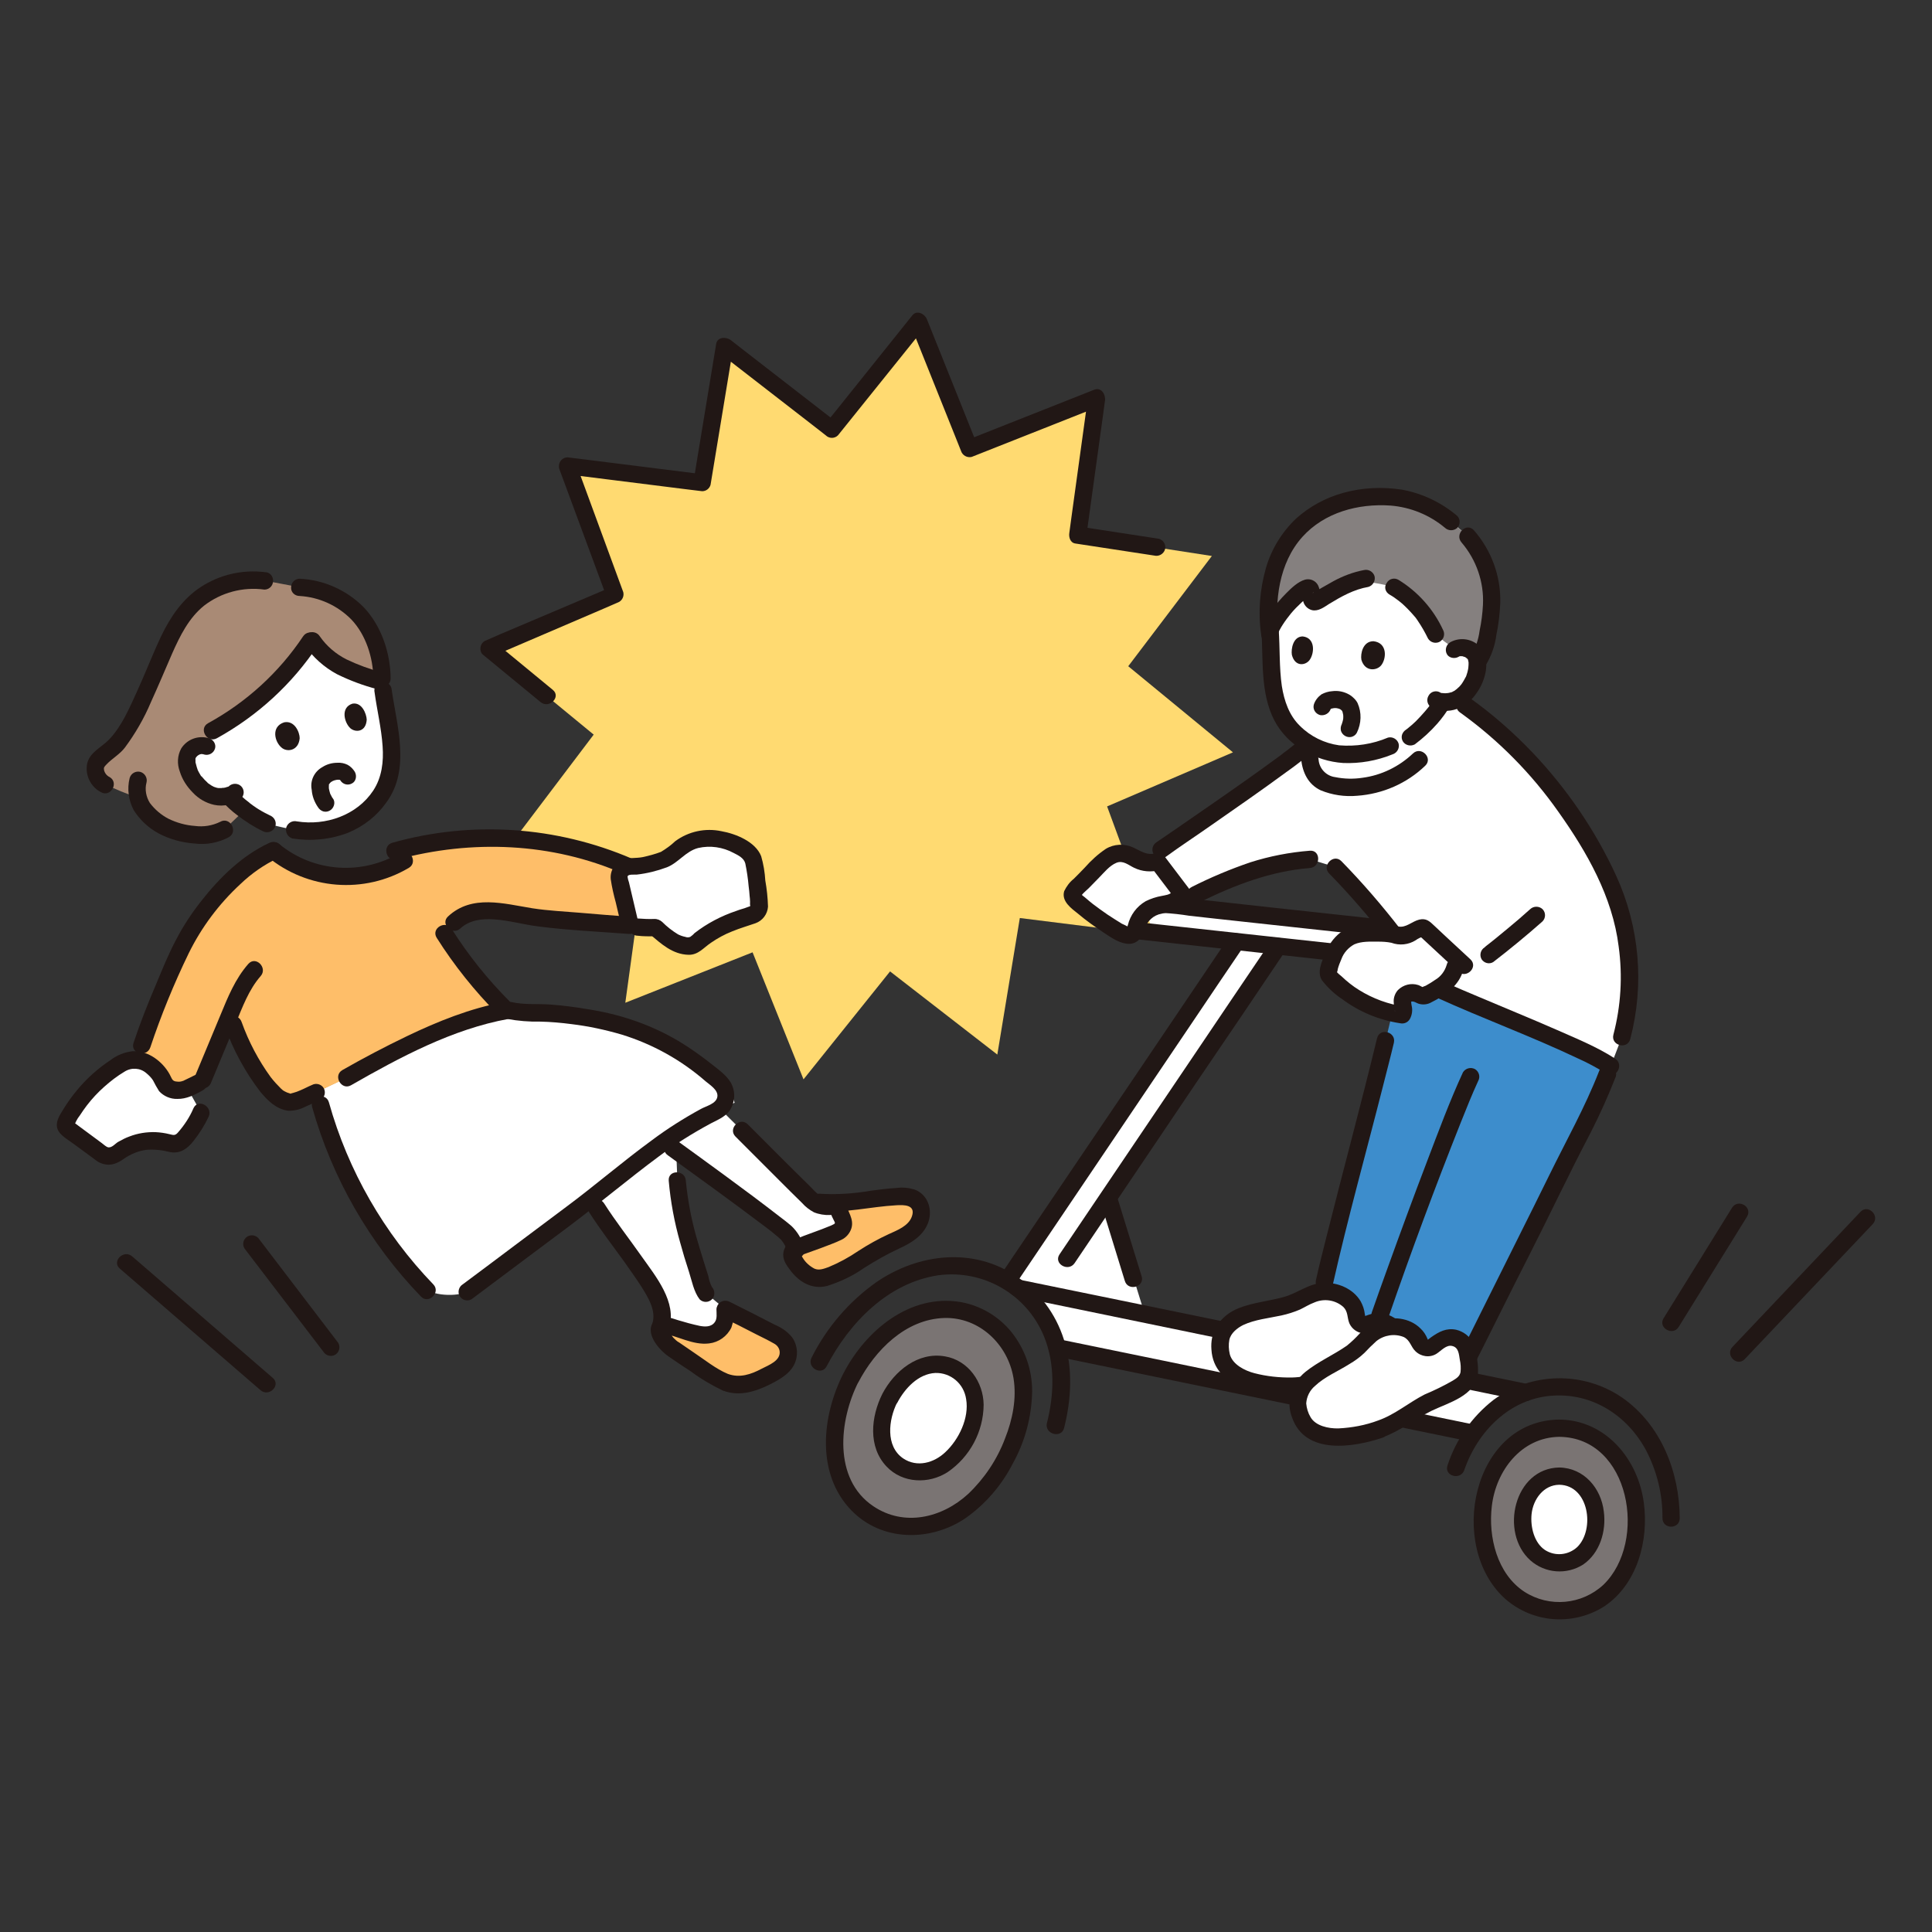 <?xml version="1.0" encoding="utf-8"?>
<!-- Generator: Adobe Illustrator 16.0.0, SVG Export Plug-In . SVG Version: 6.00 Build 0)  -->
<!DOCTYPE svg PUBLIC "-//W3C//DTD SVG 1.1//EN" "http://www.w3.org/Graphics/SVG/1.1/DTD/svg11.dtd">
<svg version="1.1" id="Layer_1" xmlns="http://www.w3.org/2000/svg" xmlns:xlink="http://www.w3.org/1999/xlink" x="0px" y="0px"
	 width="85px" height="85px" viewBox="0 0 85 85" enable-background="new 0 0 85 85" xml:space="preserve">
<rect x="0" y="0" width="85" height="85" fill="#333333" stroke="none"/>
<g>
	<path fill="#A98A75" d="M15.384,26.67c0.52,0.42,0.91,0.98,1.119,1.61c0.18,0.5,0.279,1.03,0.301,1.56l-6.92,6.64
		c-0.6,0.351-1.471,0.28-2.27,0.021c-0.439-0.15-0.84-0.41-1.16-0.761c-0.18-0.18-0.311-0.409-0.381-0.649l-0.049-0.021
		c-0.479-0.149-0.939-0.34-1.391-0.569c-0.51-0.281-0.52-0.75-0.369-0.979c0.18-0.22,0.391-0.42,0.629-0.58
		c0.75-0.601,1.58-2.62,1.961-3.5c0.379-0.88,0.719-1.79,1.309-2.54c0.842-1.029,2.15-1.54,3.471-1.359l1.529,0.289
		c0.801,0.041,1.561,0.33,2.189,0.82L15.384,26.67z"/>
	<path fill="#FFFFFF" d="M58.784,61.826c-4.299-0.891-8.656-1.781-12.275-2.531c-0.312-1.229-1.102-2.289-2.189-2.938
		c2.408-3.56,6.969-10.317,10.078-14.929l-4.461-0.489c0.021-0.06,0.041-0.13,0.061-0.2c0.121-0.4,0.422-0.72,0.82-0.859
		c0.131-0.041,0.26-0.07,0.391-0.101c2.949,0.32,6.85,0.75,8.998,0.979v0.271c-0.32-0.01-0.631,0.07-0.898,0.22
		c-0.24,0.16-0.441,0.381-0.562,0.641c-0.76-0.08-1.607-0.18-2.498-0.27c-1.84,2.719-5.061,7.488-7.469,11.067
		c0.449,1.46,1.119,3.64,1.58,5.119c5.299,1.09,11.447,2.358,16.787,3.448c-0.941,0.34-1.75,0.971-2.32,1.801
		C62.876,62.664,60.835,62.244,58.784,61.826z"/>
	<path fill="#FFFFFF" d="M36.979,53.437c-0.049-0.12-0.119-0.3-0.15-0.39l-0.318,0.029c-0.34,0.051-0.689-0.09-0.9-0.369
		c-1.379-1.381-2.299-2.291-3.93-3.92c-2.248,1.041-4.008,2.66-5.688,3.959c0.148,0.23,0.25,0.391,0.25,0.391
		c0.398,0.63,2.061,2.828,2.43,3.498c0.201,0.311,0.34,0.66,0.43,1.021c0.041,0.19,0.031,0.39-0.02,0.57l0.199,0.069
		c0.539,0.19,1.09,0.34,1.66,0.44c0.299,0.04,0.6-0.08,0.789-0.319c0.109-0.141,0.17-0.311,0.17-0.49v-0.33l-0.85-0.711
		c-0.07-0.079-0.109-0.17-0.131-0.279c-0.52-1.63-0.979-2.979-1.119-4.68l-0.051-1.309c0.859,0.619,3.67,2.649,4.699,3.489
		c0.131,0.101,0.24,0.21,0.33,0.34c0.09,0.15,0.15,0.3,0.199,0.47c0.211-0.1,0.49-0.18,0.85-0.31c0.342-0.13,0.672-0.26,1-0.399
		c0.23-0.09,0.342-0.34,0.262-0.569c-0.012-0.03-0.029-0.06-0.051-0.091C37.021,53.517,36.999,53.477,36.979,53.437z"/>
	<path fill="#FFFFFF" d="M57.106,23.262l0.021-0.02c0.908-0.921,2.197-1.431,3.758-1.391c1.08,0.01,2.131,0.398,2.951,1.1
		l0.619,0.52l0.119,0.131c0.59,0.63,0.85,1.32,0.99,2.148c0.07,0.42,0.08,0.84,0.02,1.26c-0.068,0.471-0.189,1.621-0.609,2.131
		c0.01,0.311-0.07,0.619-0.219,0.9c-0.16,0.31-0.4,0.56-0.701,0.719c-0.189,0.08-0.389,0.121-0.6,0.111
		c-0.09,0.159-0.301,0.439-0.301,0.439c-0.318,0.42-0.689,0.79-1.109,1.109l-0.879,0.4c-0.41,0.16-0.842,0.28-1.271,0.34
		c-0.15,0.02-0.299,0.03-0.459,0.03c-0.93,0.04-1.83-0.31-2.49-0.96c-0.689-0.641-0.939-1.6-0.988-2.641
		c-0.021-0.459-0.031-0.959-0.062-1.449c-0.139-0.94-0.109-1.91,0.111-2.84C56.196,24.551,56.575,23.842,57.106,23.262z"/>
	<polygon fill="#FFDA71" points="27.052,26.16 24.972,20.502 30.892,21.242 31.89,15.232 36.601,18.893 40.407,14.143 
		42.649,19.732 48.259,17.512 47.429,23.551 53.317,24.461 49.638,29.311 54.245,33.1 48.708,35.479 50.786,41.129 44.868,40.389 
		43.878,46.397 39.159,42.738 35.351,47.487 33.11,41.898 27.511,44.117 28.341,38.078 22.442,37.18 26.12,32.32 21.513,28.53 	"/>
	<path fill="#211715" d="M24.321,30.351l-2.539-2.091l-0.08,0.601l4.85-2.08l0.689-0.3c0.148-0.09,0.221-0.26,0.18-0.43
		l-1.818-4.949l-0.262-0.71l-0.369,0.479l5.18,0.65l0.74,0.09c0.17,0,0.318-0.109,0.369-0.279l0.869-5.27l0.121-0.74l-0.641,0.17
		l4.129,3.2l0.59,0.46c0.15,0.15,0.391,0.15,0.539,0l3.342-4.158l0.469-0.58l-0.639-0.17l1.959,4.889l0.279,0.699
		c0.061,0.2,0.27,0.32,0.471,0.271l4.898-1.938l0.699-0.281l-0.471-0.469l-0.729,5.289l-0.1,0.739c-0.031,0.19,0.039,0.44,0.27,0.47
		l3.469,0.53c0.199,0.05,0.41-0.069,0.471-0.271c0.051-0.199-0.061-0.41-0.271-0.469l-3.469-0.531l0.27,0.471l0.73-5.289l0.1-0.74
		c0.031-0.25-0.158-0.59-0.469-0.47l-4.898,1.938l-0.701,0.28l0.471,0.271l-1.959-4.889l-0.281-0.701
		c-0.09-0.229-0.438-0.42-0.639-0.17l-3.34,4.17l-0.471,0.58h0.539l-4.129-3.201l-0.59-0.459c-0.199-0.15-0.59-0.15-0.641,0.17
		l-0.869,5.269l-0.119,0.74l0.369-0.28l-5.18-0.65l-0.738-0.09c-0.211,0-0.381,0.17-0.381,0.391c0,0.029,0,0.07,0.01,0.1l1.83,4.949
		l0.26,0.71l0.18-0.431L22.013,27.9l-0.689,0.301c-0.182,0.109-0.24,0.34-0.141,0.529c0.02,0.029,0.039,0.05,0.061,0.07l2.539,2.089
		C24.161,31.201,24.7,30.66,24.321,30.351L24.321,30.351z"/>
	<path fill="#FFFFFF" d="M57.495,32.799c-0.85,0.791-6.18,4.41-6.408,4.58l-0.352,0.261l0.201,0.26l1.26,1.66
		c1.74-0.88,3.27-1.53,5.02-1.72c0.141-0.01,0.27-0.03,0.41-0.041l1.131,0.351c0.908,0.931,1.76,1.91,2.549,2.931l2.1,2.459
		c1.68,0.77,6.189,2.5,7.469,3.338l0.49-1.279c0.42-1.5,0.42-2.779,0.209-4.26c-0.189-1.18-0.58-2.33-1.158-3.369
		c-1.471-2.779-3.4-5.139-5.959-6.959L57.495,32.799z"/>
	<path fill="#FEBE69" d="M31.921,60.814c-0.301-0.13-0.592-0.3-0.859-0.49l-1.471-1c-0.271-0.18-0.471-0.459-0.549-0.779
		c-0.031-0.11,0.037-0.211,0.139-0.24c0.041-0.01,0.08-0.01,0.109,0c0.541,0.189,1.09,0.34,1.66,0.439
		c0.301,0.041,0.6-0.08,0.789-0.32c0.109-0.139,0.17-0.31,0.17-0.489v-0.33c0.721,0.351,1.619,0.81,2.33,1.19
		c0.4,0.209,0.551,0.709,0.34,1.109c-0.068,0.12-0.158,0.23-0.279,0.301c-0.67,0.43-1.5,0.84-2.119,0.689
		C32.091,60.875,32.001,60.846,31.921,60.814z"/>
	<path fill="#FEBE69" d="M38.319,55.137c0.219-0.141,0.449-0.26,0.68-0.381c0.301-0.129,0.6-0.27,0.881-0.43
		c0.35-0.189,0.6-0.529,0.648-0.93c0.01-0.13-0.02-0.27-0.08-0.391c-0.18-0.369-0.529-0.39-0.84-0.379
		c-0.939,0.029-1.881,0.25-2.82,0.279l0.021,0.1c0.061,0.19,0.131,0.371,0.221,0.541c0.141,0.199,0.08,0.479-0.121,0.609
		c-0.029,0.02-0.059,0.03-0.09,0.051c-0.34,0.139-0.66,0.27-1,0.398c-0.33,0.12-0.6,0.21-0.799,0.29
		c-0.16,0.069-0.23,0.25-0.17,0.409c0,0.011,0.01,0.021,0.02,0.031c0.15,0.289,0.369,0.539,0.641,0.719
		c0.119,0.08,0.26,0.141,0.41,0.16c0.141,0.011,0.27-0.01,0.398-0.049C37.06,55.985,37.679,55.535,38.319,55.137z"/>
	<path fill="#FFFFFF" d="M13.743,28.211c0.279,0.399,0.641,0.74,1.039,1c0.641,0.34,1.32,0.6,2.021,0.77
		c0.09,0.779,0.229,1.561,0.35,2.27c0.16,1.03,0.109,2.021-0.439,2.791c-0.521,0.77-1.33,1.289-2.25,1.439
		c-0.148,0.029-0.299,0.05-0.459,0.061c-0.352,0.039-0.699,0.039-1.051-0.021l-1.221-0.28c-0.479-0.22-0.92-0.51-1.309-0.859
		c0,0-0.25-0.23-0.381-0.371c-0.199,0.051-0.4,0.061-0.6,0.011c-0.33-0.101-0.621-0.3-0.83-0.569c-0.24-0.271-0.449-0.771-0.4-1.121
		c0.041-0.209,0.182-0.39,0.391-0.459c0.15-0.07,0.33-0.08,0.49-0.029l0.25-0.7c1.729-0.96,3.209-2.31,4.318-3.959"/>
	<path fill="#FFFFFF" d="M32.319,48.517c-0.1-0.479-0.789-1.03-1.34-1.521c-0.549-0.459-1.148-0.85-1.799-1.149
		c-1.439-0.72-2.699-1.05-4.76-1.261c-0.67-0.069-1.32,0.021-1.971-0.129l-0.17-0.011c-0.949,0.2-1.879,0.479-2.77,0.851
		c-1.469,0.56-3.75,1.83-4.25,2.108c0,0-0.67,0.32-1.318,0.63c0.061,0.229,0.17,0.551,0.17,0.551
		c0.85,3.039,2.439,5.818,4.619,8.099c0.34,0.36,1.6,0.37,1.889,0.08c1.432-1.438,3.24-2.419,4.869-3.619
		C27.481,51.676,29.511,49.627,32.319,48.517"/>
	<path fill="#FEBE69" d="M6.243,45.967c0.473-1.35,1.012-2.68,1.621-3.979c0.76-1.709,2.471-3.789,4.168-4.568
		c1.631,1.359,3.949,1.539,5.762,0.43l-0.42-0.4c3.438-0.939,6.979-0.77,10.236,0.66l0.051,2.6c-0.92-0.069-1.73-0.14-2.641-0.209
		c-0.6-0.051-1.189-0.09-1.779-0.19c-0.551-0.12-1.119-0.21-1.68-0.25c-0.57-0.011-1.17,0.13-1.57,0.521l-0.438,0.479
		c0.779,1.239,1.699,2.379,2.748,3.399c-0.949,0.199-1.891,0.479-2.789,0.85c-1.469,0.561-3.75,1.83-4.25,2.109l-1.35,0.641
		c-0.07,0.029-0.311,0.15-0.479,0.22c-0.201,0.101-0.41,0.17-0.631,0.21c-0.23-0.02-0.449-0.109-0.629-0.25
		c-0.871-0.79-1.512-2.129-1.91-3.169l-0.141-0.43c-0.4,0.96-0.801,1.92-1.199,2.88l-1.012,0.49l-1.889-0.94L6.243,45.967z"/>
	<path fill="#7A7473" d="M68.604,62.834c-2,0-3.379,1.83-3.379,3.979c0,2.399,1.408,4.049,3.379,4.049
		c2.049,0,3.379-1.67,3.379-4.049C71.983,64.654,70.595,62.834,68.604,62.834z"/>
	<path fill="#7A7473" d="M37.431,60.625c-1.342,2.609-0.721,5.219,1.1,6.158c2.039,1.051,4.389-0.07,5.719-2.648
		c1.381-2.67,0.859-5.149-1.17-6.189C41.237,57.006,38.769,58.025,37.431,60.625z"/>
	<path fill="#3D8DCC" d="M64.556,59.476c0.02,0.079,0.029,0.159,0.039,0.229c0.189-0.381,0.381-0.75,0.568-1.129
		c0.562-1.121,1.131-2.281,1.961-3.91c0.76-1.479,1.738-3.619,2.449-4.92c0.34-0.63,0.949-2.02,1.141-2.5
		c0,0,0.061-0.15,0.141-0.359c-1.301-0.85-5.779-2.57-7.459-3.34l-1.711-0.779l-0.719,2.99c-0.5,2.06-2.24,8.619-2.689,10.658
		l-0.068,0.299l0.578,0.181c0.49,0.12,0.852,0.54,0.891,1.04c0.01,0.199,0.189,0.359,0.391,0.35c0.029,0,0.061-0.01,0.09-0.02
		c0.07-0.02,0.15-0.051,0.229-0.07c0.301-0.09,0.621-0.02,0.852,0.2c-0.529,0.069,0.818-0.319,1.229,0.69
		c0.08,0.189,0.291,0.279,0.48,0.209c0.029-0.01,0.061-0.029,0.078-0.049c0.111-0.08,0.24-0.181,0.381-0.271
		c0.34-0.229,0.789-0.14,1.021,0.2c0.049,0.07,0.09,0.16,0.107,0.24C64.546,59.436,64.556,59.455,64.556,59.476z"/>
	<path fill="#211715" d="M44.688,57.035c2.719,0.561,5.43,1.12,8.148,1.68l9.158,1.881l5.039,1.039
		c0.479,0.101,0.689-0.639,0.199-0.739c-3.01-0.62-6.027-1.24-9.039-1.858c-2.969-0.611-5.938-1.221-8.908-1.83l-4.389-0.899
		C44.407,56.195,44.198,56.936,44.688,57.035L44.688,57.035z"/>
	<path fill="#211715" d="M46.407,59.666c4.748,0.979,9.498,1.949,14.248,2.928l4.039,0.83c0.479,0.101,0.689-0.64,0.199-0.739
		c-4.859-1-9.719-2-14.578-3l-3.709-0.761C46.138,58.826,45.929,59.565,46.407,59.666L46.407,59.666z"/>
	<path fill="#FFFFFF" d="M56.847,60.994c-0.521,0.01-1.59-0.08-2.1-0.32c-0.971-0.449-1.141-0.979-1.041-1.75
		c0.051-0.43,0.48-0.819,0.891-0.989c0.471-0.19,1.549-0.36,2.141-0.54c0.658-0.21,1.061-0.76,2.049-0.5
		c0.49,0.12,0.852,0.54,0.891,1.04c0.01,0.2,0.189,0.36,0.391,0.351c0.029,0,0.061-0.011,0.09-0.021
		c0.07-0.021,0.15-0.05,0.229-0.07c0.461-0.14,0.941,0.12,1.08,0.57c0.041,0.12,0.051,0.26,0.031,0.38
		c-0.031,0.189-0.07,0.38-0.111,0.55c-0.068,0.3-0.299,0.54-0.6,0.62c-0.369,0.109-0.75,0.18-1.129,0.2
		c-1.07,0.03-1.779,0.43-2.762,0.47C56.886,60.994,56.864,60.994,56.847,60.994z"/>
	<path fill="#211715" d="M56.847,60.604c-0.561,0.01-1.121-0.05-1.66-0.19c-0.42-0.109-0.959-0.379-1.08-0.83
		c-0.049-0.209-0.061-0.43-0.02-0.64c0.061-0.29,0.35-0.521,0.609-0.649c0.51-0.24,1.129-0.301,1.68-0.42
		c0.279-0.061,0.561-0.15,0.818-0.261c0.211-0.101,0.41-0.229,0.631-0.31c0.432-0.19,0.932-0.11,1.279,0.199
		c0.211,0.211,0.16,0.461,0.26,0.711c0.15,0.34,0.521,0.52,0.881,0.43c0.25-0.061,0.479-0.189,0.711-0.01
		c0.25,0.189,0.188,0.47,0.129,0.74c-0.01,0.159-0.068,0.31-0.16,0.439c-0.129,0.109-0.289,0.18-0.449,0.189
		c-0.42,0.08-0.84,0.141-1.27,0.17C58.405,60.275,57.646,60.586,56.847,60.604c-0.49,0.01-0.49,0.78,0,0.76
		c0.82-0.021,1.58-0.329,2.389-0.44c0.791-0.1,1.951-0.01,2.41-0.83c0.189-0.369,0.271-0.77,0.25-1.18
		c-0.029-0.379-0.24-0.729-0.561-0.939c-0.33-0.21-0.75-0.26-1.119-0.131c-0.041,0.011-0.16,0.061-0.17,0.061
		c0.029,0.01,0.01-0.029,0-0.09c-0.021-0.2-0.09-0.391-0.182-0.561c-0.33-0.56-1.02-0.85-1.658-0.81
		c-0.65,0.03-1.131,0.46-1.73,0.62c-0.648,0.18-1.35,0.24-1.979,0.49c-0.41,0.16-0.75,0.439-0.99,0.81
		c-0.17,0.31-0.238,0.66-0.209,1.011c0.1,1.699,2.199,2.01,3.549,2C57.337,61.365,57.337,60.604,56.847,60.604z"/>
	<path fill="#FFFFFF" d="M68.604,64.944c-0.949,0-1.609,0.87-1.609,1.89c0,1.141,0.67,1.931,1.609,1.931
		c0.969,0,1.609-0.79,1.609-1.931C70.214,65.814,69.554,64.944,68.604,64.944z"/>
	<path fill="#FFFFFF" d="M39.149,61.515c-0.67,1.29-0.359,2.589,0.551,3.049c1.01,0.521,2.18-0.04,2.828-1.31
		c0.682-1.32,0.42-2.551-0.58-3.069C41.038,59.715,39.81,60.225,39.149,61.515z"/>
	<path fill="#211715" d="M68.604,62.455c-3.83,0.039-4.949,5.567-2.391,7.879c1.221,1.078,3,1.209,4.369,0.34
		c1.449-0.971,1.961-2.891,1.74-4.551C72.073,64.205,70.653,62.475,68.604,62.455c-0.49-0.011-0.49,0.76,0,0.76
		c3.119,0.029,3.898,4.619,1.939,6.509c-0.949,0.88-2.379,1.01-3.471,0.31c-1.209-0.789-1.6-2.419-1.438-3.769
		c0.18-1.56,1.299-3.03,2.969-3.05C69.095,63.215,69.095,62.455,68.604,62.455z"/>
	<path fill="#211715" d="M68.604,64.564c-1.99,0.029-2.641,2.869-1.27,4.09c0.648,0.569,1.59,0.641,2.318,0.18
		c0.74-0.51,1.021-1.47,0.91-2.33C70.442,65.474,69.692,64.584,68.604,64.564c-0.49-0.01-0.49,0.76,0,0.76
		c1.299,0.02,1.58,1.961,0.789,2.739c-0.389,0.36-0.969,0.42-1.42,0.131c-0.469-0.312-0.648-1-0.59-1.58
		c0.07-0.659,0.531-1.28,1.211-1.29C69.095,65.324,69.095,64.555,68.604,64.564z"/>
	<path fill="#211715" d="M73.901,66.793c-0.01-2.039-0.828-4.119-2.539-5.309c-1.719-1.169-3.988-1.12-5.658,0.109
		c-0.949,0.74-1.648,1.74-2.02,2.881c-0.16,0.47,0.58,0.67,0.74,0.199c0.59-1.709,2.01-3.148,3.879-3.269
		c1.77-0.12,3.299,0.88,4.119,2.409c0.479,0.92,0.729,1.939,0.719,2.979C73.144,67.293,73.901,67.293,73.901,66.793L73.901,66.793z"
		/>
	<path fill="#211715" d="M37.101,60.435c-0.941,1.86-1.211,4.39,0.35,6.009c1.33,1.38,3.459,1.391,4.998,0.37
		c0.891-0.62,1.609-1.45,2.102-2.41c0.549-0.979,0.84-2.079,0.859-3.198c0-0.951-0.32-1.861-0.91-2.601
		c-0.561-0.69-1.35-1.16-2.229-1.319C40.019,56.905,38.069,58.556,37.101,60.435c-0.23,0.44,0.43,0.819,0.658,0.39
		c0.74-1.42,2.08-2.789,3.791-2.839c1.539-0.04,2.789,1.16,3.039,2.64c0.148,0.899-0.041,1.83-0.371,2.66
		c-0.35,0.93-0.908,1.76-1.619,2.438c-1.15,1.06-2.82,1.459-4.18,0.541c-1.779-1.2-1.5-3.78-0.66-5.45
		C37.979,60.385,37.319,59.994,37.101,60.435z"/>
	<path fill="#211715" d="M38.819,61.326c-0.5,1-0.641,2.329,0.189,3.198c0.699,0.74,1.857,0.78,2.688,0.24
		c0.98-0.671,1.57-1.78,1.58-2.96c-0.01-1-0.68-1.959-1.699-2.129C40.39,59.465,39.349,60.315,38.819,61.326
		c-0.23,0.43,0.43,0.819,0.658,0.389c0.33-0.629,0.92-1.27,1.67-1.31c0.68-0.021,1.26,0.47,1.359,1.15
		c0.141,0.829-0.318,1.778-0.92,2.339c-0.498,0.47-1.238,0.68-1.85,0.27c-0.789-0.539-0.641-1.709-0.27-2.449
		C39.698,61.265,39.04,60.885,38.819,61.326z"/>
	<path fill="#211715" d="M46.817,62.824c0.32-1.27,0.391-2.629-0.01-3.889c-0.359-1.141-1.1-2.131-2.1-2.79
		c-1.898-1.28-4.289-1-6.129,0.25c-1.221,0.86-2.199,2-2.869,3.33c-0.23,0.438,0.43,0.819,0.658,0.39
		c1-1.919,2.699-3.679,4.92-4.009c1.98-0.261,3.881,0.84,4.641,2.681c0.5,1.219,0.449,2.579,0.129,3.838
		C45.958,63.094,46.696,63.305,46.817,62.824L46.817,62.824z"/>
	<path fill="#211715" d="M60.206,40.389c-1.41-0.15-2.82-0.311-4.24-0.461l-2.449-0.27l-1.199-0.13
		c-0.371-0.06-0.74-0.101-1.109-0.12c-0.49,0-0.49,0.76,0,0.76c0.369,0.021,0.738,0.061,1.109,0.121l1.16,0.129l2.488,0.271
		c1.41,0.149,2.818,0.31,4.24,0.46c0.209,0,0.379-0.17,0.379-0.38S60.415,40.389,60.206,40.389L60.206,40.389z"/>
	<path fill="#211715" d="M49.946,41.318c2.932,0.32,5.869,0.641,8.799,0.96c0.211,0,0.381-0.17,0.381-0.38s-0.17-0.38-0.381-0.38
		c-2.93-0.32-5.867-0.64-8.799-0.96c-0.209,0-0.379,0.17-0.379,0.38S49.737,41.318,49.946,41.318L49.946,41.318z"/>
	<path fill="#211715" d="M44.679,56.506c2.619-3.879,5.229-7.75,7.848-11.629c0.73-1.09,1.471-2.18,2.201-3.258
		c0.279-0.41-0.391-0.791-0.66-0.391c-2.729,4.049-5.469,8.1-8.209,12.148l-1.85,2.739C43.737,56.535,44.407,56.916,44.679,56.506
		L44.679,56.506z"/>
	<path fill="#211715" d="M47.276,55.576c1.16-1.721,2.32-3.439,3.48-5.16c1.318-1.959,2.639-3.918,3.969-5.869
		c0.609-0.91,1.229-1.819,1.84-2.729c0.279-0.41-0.391-0.79-0.66-0.391c-1.18,1.74-2.359,3.49-3.539,5.24l-3.949,5.849
		c-0.6,0.89-1.199,1.78-1.801,2.669C46.339,55.596,46.997,55.976,47.276,55.576z"/>
	<path fill="#211715" d="M48.429,52.916l1.059,3.439c0.141,0.471,0.881,0.27,0.74-0.2l-1.061-3.438
		C49.026,52.246,48.286,52.446,48.429,52.916L48.429,52.916z"/>
	<path fill="#211715" d="M64.255,31.36c1.67,1.2,3.129,2.679,4.309,4.358c1.25,1.761,2.381,3.74,2.65,5.92
		c0.18,1.3,0.1,2.619-0.23,3.879c-0.129,0.48,0.611,0.68,0.74,0.199c0.631-2.398,0.41-4.938-0.619-7.188
		c-0.92-2-2.17-3.829-3.68-5.419c-0.852-0.891-1.771-1.699-2.771-2.41c-0.18-0.1-0.42-0.039-0.52,0.141
		C64.015,31.02,64.073,31.25,64.255,31.36L64.255,31.36z"/>
	<path fill="#211715" d="M61.626,40.898c-0.811-1.05-1.682-2.061-2.609-3.009c-0.34-0.351-0.881,0.19-0.541,0.54
		c0.881,0.9,1.711,1.859,2.49,2.859c0.109,0.18,0.34,0.24,0.52,0.141C61.675,41.318,61.735,41.088,61.626,40.898L61.626,40.898z"/>
	<path fill="#211715" d="M57.226,32.52c-0.119,0.109-0.25,0.21-0.369,0.311l-0.051,0.039c-0.09,0.07,0.061-0.05-0.029,0.021
		c-0.039,0.03-0.068,0.06-0.109,0.09c-0.109,0.08-0.221,0.16-0.33,0.25c-0.51,0.38-1.02,0.739-1.539,1.11
		c-1.029,0.729-2.08,1.449-3.119,2.168c-0.26,0.181-0.531,0.361-0.791,0.541c-0.18,0.109-0.24,0.34-0.139,0.52
		c0.107,0.18,0.34,0.24,0.52,0.141c0.67-0.49,1.379-0.951,2.059-1.431c1.092-0.76,2.189-1.521,3.262-2.31
		c0.398-0.28,0.789-0.58,1.158-0.91C58.126,32.729,57.587,32.189,57.226,32.52L57.226,32.52z"/>
	<path fill="#211715" d="M52.817,39.678c1.529-0.75,3.1-1.35,4.811-1.489c0.488-0.04,0.488-0.8,0-0.761
		c-0.891,0.07-1.771,0.24-2.621,0.511c-0.879,0.3-1.738,0.66-2.568,1.08C51.985,39.238,52.378,39.898,52.817,39.678L52.817,39.678z"
		/>
	<path fill="#FFFFFF" d="M51.888,39.438c-0.141,0.22-0.41,0.29-0.68,0.34c-0.131,0.03-0.262,0.06-0.393,0.101
		c-0.398,0.14-0.699,0.459-0.818,0.859c-0.021,0.07-0.029,0.141-0.061,0.2c-0.02,0.05-0.051,0.101-0.09,0.14
		c-0.15,0.131-0.391,0.041-0.561-0.06c-0.109-0.06-0.221-0.13-0.32-0.19c-0.59-0.359-1.141-0.77-1.641-1.229
		c-0.078-0.05-0.129-0.13-0.148-0.229c0.01-0.101,0.061-0.181,0.141-0.24c0.32-0.33,0.648-0.66,0.971-0.99
		c0.311-0.32,0.699-0.67,1.148-0.6c0.271,0.039,0.49,0.229,0.74,0.33c0.24,0.1,0.51,0.109,0.77,0.029l1.311,1.73"/>
	<path fill="#211715" d="M51.558,39.248c-0.09,0.121-0.32,0.141-0.451,0.17c-0.238,0.041-0.479,0.121-0.699,0.23
		c-0.398,0.23-0.68,0.609-0.789,1.061c-0.01,0.02-0.029,0.069-0.021,0.1l0.08-0.03c-0.02,0-0.039,0-0.061-0.01
		c-0.078-0.05-0.18-0.091-0.26-0.13c-0.209-0.131-0.42-0.26-0.629-0.4c-0.221-0.15-0.439-0.311-0.65-0.47
		c-0.1-0.08-0.199-0.16-0.301-0.25c-0.059-0.06-0.219-0.149-0.238-0.229v0.199c0.02-0.13,0.26-0.311,0.359-0.41l0.449-0.459
		c0.229-0.23,0.459-0.531,0.77-0.66c0.291-0.121,0.531,0.1,0.779,0.219c0.352,0.171,0.75,0.201,1.131,0.101l-0.42-0.18l1.311,1.729
		c0.109,0.18,0.34,0.239,0.52,0.139c0.18-0.109,0.24-0.34,0.141-0.52l-1.311-1.729c-0.09-0.141-0.26-0.221-0.43-0.18
		c-0.4,0.109-0.66-0.11-1-0.261c-0.379-0.17-0.83-0.149-1.189,0.07c-0.34,0.229-0.648,0.51-0.92,0.819
		c-0.16,0.17-0.32,0.33-0.49,0.5c-0.18,0.141-0.318,0.33-0.42,0.541c-0.129,0.449,0.32,0.76,0.621,1
		c0.33,0.279,0.68,0.529,1.039,0.77c0.32,0.21,0.689,0.49,1.08,0.54c0.449,0.06,0.689-0.25,0.801-0.64
		c0.1-0.351,0.391-0.621,0.748-0.68c0.441-0.101,0.83-0.181,1.111-0.561c0.1-0.18,0.039-0.42-0.141-0.52
		C51.897,39.008,51.667,39.068,51.558,39.248L51.558,39.248z"/>
	<path fill="#FFFFFF" d="M64.015,42.558c-0.119,0.579-0.689,0.92-1.209,1.2c-0.051,0.029-0.121,0.06-0.18,0.06
		c-0.08-0.01-0.17-0.04-0.24-0.08c-0.24-0.11-0.59-0.05-0.67,0.21c-0.07,0.23,0.119,0.51-0.021,0.71
		c-1.209-0.18-2.318-0.76-3.16-1.649c-0.049-0.049-0.09-0.109-0.107-0.17c-0.01-0.06,0-0.109,0.02-0.16
		c0.15-0.539,0.359-1.119,0.84-1.399c0.369-0.22,0.82-0.22,1.24-0.22c0.26-0.01,0.52,0.01,0.77,0.061
		c0.109,0.029,0.23,0.059,0.34,0.059c0.352,0,0.641-0.34,0.98-0.359c0.59,0.551,1.189,1.109,1.789,1.66"/>
	<path fill="#211715" d="M63.646,42.457c-0.08,0.271-0.26,0.51-0.5,0.65c-0.131,0.09-0.27,0.18-0.42,0.26
		c-0.061,0.03-0.201,0.061-0.1,0.07c-0.07-0.01-0.16-0.08-0.23-0.1c-0.318-0.101-0.66-0.01-0.891,0.22
		c-0.119,0.13-0.189,0.31-0.189,0.489c0,0.09,0.01,0.181,0.029,0.271c0.012,0.03,0.012,0.069,0.021,0.101
		c0.01,0.069,0.01,0.09,0,0.049l0.43-0.18c-0.709-0.1-1.391-0.35-2-0.729c-0.279-0.171-0.539-0.38-0.77-0.601
		c-0.051-0.05-0.201-0.149-0.221-0.22c0.021,0.101,0.051-0.08,0.051-0.101c0.039-0.149,0.1-0.299,0.16-0.439
		c0.1-0.279,0.309-0.51,0.568-0.65c0.32-0.14,0.699-0.119,1.041-0.119c0.199,0,0.391,0.01,0.59,0.05c0.35,0.13,0.75,0.09,1.068-0.11
		c0.109-0.08,0.221-0.13,0.352-0.17l-0.271-0.109l1.789,1.66c0.361,0.33,0.9-0.201,0.541-0.541l-1.1-1.02l-0.48-0.45
		c-0.211-0.2-0.359-0.351-0.67-0.28c-0.33,0.08-0.59,0.381-0.939,0.301c-0.449-0.09-0.91-0.121-1.359-0.09
		c-0.42,0-0.84,0.129-1.189,0.369c-0.301,0.24-0.52,0.561-0.658,0.92c-0.15,0.36-0.371,0.83-0.131,1.18
		c0.25,0.32,0.561,0.611,0.898,0.83c0.74,0.551,1.609,0.91,2.529,1.05c0.17,0.04,0.34-0.03,0.43-0.181
		c0.102-0.18,0.131-0.399,0.08-0.6c-0.01-0.061-0.02-0.109-0.02-0.17s-0.039,0.01,0.01,0c0.109-0.029,0.221,0.061,0.311,0.09
		c0.189,0.061,0.4,0.04,0.57-0.061c0.609-0.299,1.24-0.75,1.41-1.449C64.493,42.178,63.755,41.979,63.646,42.457L63.646,42.457z"/>
	<path fill="#211715" d="M63.206,43.889c2.049,0.93,4.178,1.709,6.219,2.679c0.43,0.19,0.85,0.42,1.25,0.67
		c0.408,0.271,0.799-0.39,0.389-0.659c-0.799-0.521-1.719-0.891-2.6-1.281c-1.141-0.5-2.299-0.969-3.449-1.459
		c-0.479-0.201-0.949-0.4-1.42-0.61c-0.18-0.101-0.41-0.04-0.521,0.14C62.966,43.549,63.024,43.777,63.206,43.889L63.206,43.889z"/>
	<path fill="#211715" d="M70.345,47.147c-0.611,1.569-1.441,3.04-2.18,4.549c-0.922,1.88-1.871,3.75-2.801,5.63
		c-0.439,0.889-0.881,1.77-1.33,2.649c-0.221,0.438,0.432,0.819,0.66,0.39c0.879-1.72,1.719-3.449,2.6-5.169
		c0.91-1.79,1.76-3.601,2.689-5.368c0.41-0.801,0.779-1.631,1.109-2.471c0.051-0.2-0.061-0.41-0.271-0.471
		C70.612,46.838,70.403,46.947,70.345,47.147L70.345,47.147z"/>
	<path fill="#211715" d="M64.364,47.178c-0.59,1.279-1.08,2.609-1.58,3.918c-0.6,1.57-1.18,3.15-1.75,4.73
		c-0.229,0.639-0.459,1.27-0.68,1.909c-0.16,0.47,0.58,0.67,0.74,0.2c0.99-2.87,2.049-5.719,3.17-8.539
		c0.26-0.65,0.49-1.229,0.77-1.839c0.102-0.181,0.039-0.41-0.141-0.521C64.704,46.938,64.476,46.998,64.364,47.178L64.364,47.178z"
		/>
	<path fill="#211715" d="M58.636,56.525c0.66-2.929,1.471-5.829,2.209-8.738c0.16-0.64,0.33-1.27,0.48-1.91
		c0.109-0.479-0.621-0.68-0.74-0.199c-0.709,2.93-1.498,5.828-2.229,8.748c-0.16,0.631-0.32,1.261-0.461,1.899
		C57.796,56.806,58.526,57.006,58.636,56.525L58.636,56.525z"/>
	<path fill="#211715" d="M17.474,37.818c3.289-0.891,6.809-0.75,9.947,0.62c0.18,0.101,0.41,0.04,0.52-0.14
		c0.102-0.18,0.041-0.42-0.139-0.521c-3.33-1.43-7.049-1.68-10.539-0.7C16.794,37.209,16.991,37.949,17.474,37.818L17.474,37.818z"
		/>
	<path fill="#211715" d="M11.835,37.09c-1.182,0.55-2.172,1.52-2.971,2.539c-0.42,0.531-0.791,1.09-1.1,1.681
		c-0.342,0.64-0.621,1.33-0.9,2c-0.359,0.84-0.699,1.7-0.988,2.569c-0.16,0.47,0.578,0.67,0.738,0.199
		c0.471-1.41,1.039-2.799,1.689-4.139c0.561-1.141,1.33-2.17,2.27-3.04c0.49-0.47,1.051-0.86,1.66-1.149
		c0.18-0.11,0.24-0.34,0.141-0.521C12.255,37.049,12.024,36.989,11.835,37.09L11.835,37.09z"/>
	<path fill="#211715" d="M10.925,42.408c-0.58,0.66-0.9,1.461-1.23,2.26l-1.141,2.74c-0.049,0.199,0.061,0.409,0.271,0.469
		c0.199,0.051,0.41-0.069,0.471-0.27l1.068-2.568c0.301-0.721,0.58-1.5,1.109-2.101C11.782,42.578,11.255,42.037,10.925,42.408
		L10.925,42.408z"/>
	<path fill="#FFFFFF" d="M27.681,40.539l-0.43-1.871c-0.061-0.25,0.1-0.49,0.34-0.549c0.029-0.011,0.07-0.011,0.1-0.011
		c0.111,0,0.211-0.01,0.34-0.021c0.473-0.06,0.932-0.189,1.361-0.379c0.24-0.17,0.449-0.391,0.699-0.551
		c0.779-0.5,1.85-0.33,2.629,0.18c0.141,0.08,0.26,0.19,0.352,0.33c0.068,0.16,0.119,0.32,0.129,0.5
		c0.08,0.561,0.15,1.07,0.189,1.67c-0.01,0.181-0.129,0.33-0.299,0.391c-0.859,0.26-1.721,0.59-2.391,1.189
		c-0.07,0.08-0.16,0.141-0.25,0.17c-0.08,0.021-0.17,0.021-0.25,0c-0.6-0.09-0.84-0.359-1.34-0.789"/>
	<path fill="#FFFFFF" d="M8.204,47.807L8.204,47.807c-0.211,0.25-0.561,0.279-0.801,0.08c-0.08-0.061-0.129-0.15-0.17-0.24
		c-0.17-0.439-0.52-0.79-0.959-0.95c-0.17-0.06-0.35-0.08-0.531-0.06c-0.18,0.039-0.35,0.119-0.51,0.22
		c-0.969,0.61-1.77,1.47-2.299,2.489c-0.029,0.051-0.051,0.101-0.051,0.15c0.021,0.08,0.07,0.15,0.141,0.19l1.439,1.069
		c0.201,0.15,0.479,0.15,0.68-0.01c0.621-0.49,1.439-0.67,2.211-0.479c0.119,0.04,0.25,0.06,0.369,0.06
		c0.18-0.05,0.35-0.16,0.449-0.32c0.262-0.319,0.49-0.68,0.67-1.06"/>
	<path fill="#211715" d="M20.253,40.849c0.398-0.37,0.959-0.44,1.479-0.4c0.65,0.04,1.299,0.229,1.949,0.31
		c1.32,0.17,2.66,0.229,3.979,0.33c0.49,0.041,0.49-0.729,0-0.76c-0.709-0.05-1.42-0.109-2.129-0.17
		c-0.701-0.06-1.41-0.09-2.109-0.199c-1.25-0.201-2.66-0.621-3.709,0.359C19.353,40.648,19.894,41.178,20.253,40.849L20.253,40.849z
		"/>
	<path fill="#211715" d="M28.052,40.438l-0.381-1.62c-0.029-0.08-0.051-0.16-0.061-0.24c0-0.13,0.279-0.09,0.41-0.1
		c0.449-0.051,0.889-0.16,1.32-0.32c0.51-0.199,0.828-0.71,1.379-0.85c0.529-0.12,1.08-0.04,1.561,0.22
		c0.199,0.101,0.449,0.22,0.51,0.46c0.068,0.33,0.119,0.67,0.148,1.01c0.021,0.141,0.031,0.28,0.041,0.41
		c0.01,0.09,0.021,0.17,0.021,0.26c0,0.01-0.012,0.25,0.02,0.15c-0.02,0.07-0.02,0.051-0.1,0.08c-0.17,0.07-0.352,0.109-0.531,0.18
		c-0.658,0.221-1.289,0.551-1.838,0.98c-0.051,0.061-0.111,0.109-0.182,0.16c-0.068,0.029-0.148,0.029-0.221,0
		c-0.109-0.021-0.219-0.061-0.318-0.11c-0.262-0.16-0.49-0.34-0.699-0.55c-0.371-0.32-0.91,0.22-0.541,0.54
		c0.5,0.43,1,0.89,1.699,0.909c0.432,0.011,0.66-0.309,0.99-0.529c0.289-0.2,0.6-0.37,0.93-0.5c0.34-0.141,0.689-0.24,1.029-0.359
		c0.311-0.111,0.529-0.4,0.551-0.73c-0.012-0.391-0.051-0.77-0.119-1.15c-0.021-0.359-0.08-0.72-0.182-1.07
		c-0.25-0.64-1.119-0.989-1.75-1.1c-0.709-0.15-1.449,0.01-2.029,0.439c-0.189,0.181-0.398,0.33-0.629,0.471
		c-0.262,0.1-0.529,0.17-0.801,0.23c-0.301,0.06-0.641,0.01-0.92,0.129c-0.33,0.15-0.529,0.49-0.488,0.851
		c0.049,0.34,0.129,0.681,0.219,1.011l0.23,0.979C27.431,41.129,28.161,40.918,28.052,40.438L28.052,40.438z"/>
	<path fill="#211715" d="M8.544,47.317c-0.129,0.069-0.27,0.13-0.41,0.2c-0.029,0.01-0.049,0.029-0.08,0.04
		c-0.049,0.021,0.051-0.021-0.01,0c-0.08,0.03-0.16,0.04-0.24,0.03c-0.238-0.01-0.229-0.121-0.34-0.32
		c-0.158-0.29-0.391-0.54-0.668-0.73c-0.281-0.189-0.611-0.3-0.951-0.289c-0.359,0.039-0.689,0.17-0.979,0.389
		c-0.561,0.371-1.061,0.82-1.48,1.33c-0.219,0.261-0.41,0.531-0.59,0.82c-0.18,0.291-0.42,0.641-0.221,0.98
		c0.15,0.24,0.5,0.43,0.721,0.6l0.871,0.641c0.107,0.09,0.229,0.16,0.369,0.199c0.35,0.101,0.641-0.029,0.92-0.229
		c0.289-0.2,0.619-0.34,0.979-0.39c0.35-0.03,0.701,0.01,1.051,0.1c0.439,0.08,0.76-0.15,1.02-0.48s0.49-0.689,0.67-1.07
		c0.211-0.439-0.449-0.829-0.66-0.389c-0.17,0.399-0.408,0.76-0.699,1.09c-0.119,0.129-0.189,0.1-0.359,0.06
		c-0.199-0.05-0.41-0.08-0.619-0.09c-0.391-0.011-0.779,0.05-1.141,0.19c-0.17,0.06-0.34,0.149-0.5,0.239
		c-0.121,0.07-0.27,0.261-0.43,0.24c-0.09-0.011-0.211-0.13-0.281-0.181l-0.498-0.369l-0.529-0.391
		c-0.062-0.05-0.121-0.09-0.191-0.14c-0.059-0.05-0.039-0.06-0.029,0v0.2c0.061-0.19,0.15-0.37,0.271-0.52
		c0.1-0.15,0.199-0.301,0.309-0.441c0.23-0.299,0.48-0.569,0.762-0.819c0.279-0.25,0.578-0.479,0.898-0.67
		c0.301-0.19,0.689-0.17,0.961,0.069c0.109,0.091,0.209,0.189,0.289,0.311c0.08,0.16,0.17,0.32,0.27,0.48
		c0.201,0.22,0.5,0.35,0.801,0.34c0.4,0.01,0.771-0.18,1.109-0.37C9.364,47.737,8.974,47.078,8.544,47.317L8.544,47.317z"/>
	<path fill="#211715" d="M15.442,47.748c2.15-1.23,4.459-2.471,6.93-2.92c0.479-0.09,0.279-0.83-0.199-0.74
		c-1.48,0.271-2.92,0.851-4.271,1.5c-0.959,0.461-1.908,0.959-2.838,1.49C14.634,47.328,15.024,47.987,15.442,47.748z"/>
	<path fill="#211715" d="M13.733,48.707c0.881,3.129,2.529,5.998,4.789,8.338c0.34,0.351,0.881-0.189,0.541-0.539
		c-2.17-2.25-3.75-5-4.59-8C14.343,48.027,13.604,48.227,13.733,48.707L13.733,48.707z"/>
	<path fill="#211715" d="M22.312,44.828c0.48,0.09,0.971,0.129,1.461,0.119c0.459,0.01,0.92,0.051,1.369,0.11
		c0.75,0.09,1.49,0.25,2.209,0.46c1.361,0.42,2.621,1.119,3.699,2.061c0.189,0.159,0.551,0.379,0.512,0.668
		c-0.041,0.311-0.48,0.41-0.721,0.541c-0.75,0.409-1.48,0.869-2.16,1.379c-1.289,0.94-2.5,1.99-3.779,2.939
		c-1.52,1.13-3.02,2.27-4.539,3.398c-0.18,0.11-0.238,0.34-0.141,0.521c0.111,0.181,0.34,0.239,0.521,0.14
		c1.42-1.06,2.84-2.13,4.26-3.188c1.35-1.011,2.639-2.101,3.988-3.101c0.73-0.55,1.5-1.029,2.301-1.459
		c0.35-0.181,0.719-0.32,0.898-0.711c0.16-0.34,0.15-0.729-0.029-1.06c-0.189-0.33-0.541-0.58-0.83-0.81
		c-0.33-0.261-0.67-0.511-1.029-0.75c-0.629-0.42-1.311-0.771-2.01-1.041c-0.801-0.31-1.619-0.52-2.471-0.649
		c-0.529-0.091-1.068-0.16-1.609-0.2c-0.568-0.04-1.148,0.02-1.709-0.109C22.042,43.987,21.833,44.728,22.312,44.828L22.312,44.828z
		"/>
	<path fill="#211715" d="M17.603,37.519c-1.67,1-3.789,0.86-5.299-0.37c-0.379-0.311-0.92,0.23-0.539,0.54
		c1.76,1.46,4.258,1.66,6.229,0.489C18.401,37.93,18.022,37.26,17.603,37.519L17.603,37.519z"/>
	<path fill="#211715" d="M22.433,44.067c-0.971-0.97-1.83-2.04-2.561-3.198c-0.26-0.41-0.92-0.031-0.66,0.389
		c0.771,1.221,1.67,2.341,2.68,3.361C22.241,44.957,22.78,44.418,22.433,44.067z"/>
	<path fill="#211715" d="M9.894,45.168c0.371,1.039,0.9,2.01,1.57,2.879c0.318,0.379,0.689,0.75,1.211,0.82
		c0.26,0.01,0.52-0.051,0.748-0.171c0.23-0.101,0.451-0.21,0.682-0.3c0.18-0.109,0.238-0.34,0.139-0.52
		c-0.109-0.181-0.34-0.24-0.52-0.141c-0.17,0.07-0.33,0.16-0.5,0.23c-0.109,0.05-0.221,0.09-0.33,0.119
		c-0.01,0-0.129,0.031-0.09,0.031c-0.07,0.01,0.029,0.01-0.061-0.011c-0.08-0.021-0.148-0.05-0.221-0.09
		c-0.039-0.021-0.07-0.04-0.109-0.07c0.08,0.06-0.051-0.05-0.051-0.05c-0.16-0.16-0.309-0.32-0.449-0.5
		c-0.539-0.74-0.971-1.561-1.279-2.419c-0.061-0.2-0.271-0.32-0.469-0.271C9.954,44.758,9.835,44.967,9.894,45.168L9.894,45.168z"/>
	<path fill="#211715" d="M81.853,53.316l-5.629,5.939c-0.34,0.359,0.199,0.899,0.539,0.539l5.629-5.938
		C82.731,53.496,82.192,52.957,81.853,53.316L81.853,53.316z"/>
	<path fill="#211715" d="M76.202,53.137l-3.01,4.859c-0.26,0.42,0.4,0.799,0.66,0.389l3.01-4.858
		C77.122,53.096,76.464,52.717,76.202,53.137L76.202,53.137z"/>
	<path fill="#211715" d="M5.274,55.815l6.189,5.349c0.371,0.32,0.91-0.22,0.541-0.539l-6.189-5.35
		C5.444,54.955,4.896,55.496,5.274,55.815z"/>
	<path fill="#211715" d="M10.755,54.926l3.469,4.539c0.109,0.181,0.34,0.24,0.52,0.141c0.182-0.109,0.24-0.34,0.141-0.52
		l-3.469-4.549c-0.109-0.181-0.342-0.24-0.521-0.141C10.704,54.506,10.644,54.746,10.755,54.926L10.755,54.926z"/>
	<path fill="#FFFFFF" d="M60.735,62.864c-0.49,0.171-1.531,0.421-2.1,0.351c-1.07-0.121-1.391-0.58-1.531-1.34
		c-0.08-0.42,0.201-0.931,0.541-1.211c0.379-0.33,1.359-0.82,1.869-1.18c0.561-0.4,0.77-1.05,1.789-1.109
		c0.5-0.041,0.98,0.25,1.17,0.709c0.08,0.19,0.291,0.28,0.48,0.211c0.029-0.01,0.061-0.03,0.08-0.051
		c0.34-0.27,0.709-0.49,1.109-0.68c0.32,0.24,0.469,1.05,0.52,1.66c0.029,0.311-0.119,0.609-0.381,0.779
		c-0.318,0.221-0.658,0.4-1.01,0.551c-1,0.359-1.559,0.97-2.469,1.31C60.776,62.854,60.755,62.864,60.735,62.864z"/>
	<path fill="#211715" d="M60.636,62.494c-0.561,0.211-1.15,0.32-1.75,0.35c-0.439,0.011-1.01-0.109-1.23-0.5
		c-0.107-0.18-0.17-0.389-0.188-0.6c0.02-0.3,0.16-0.58,0.389-0.77c0.42-0.4,1.021-0.65,1.51-0.96c0.24-0.14,0.461-0.3,0.66-0.49
		c0.17-0.181,0.34-0.351,0.529-0.521c0.342-0.27,0.801-0.34,1.201-0.18c0.289,0.141,0.309,0.43,0.52,0.629
		c0.25,0.24,0.629,0.291,0.92,0.11c0.209-0.13,0.439-0.42,0.709-0.34c0.271,0.069,0.281,0.37,0.32,0.601
		c0.041,0.18,0.051,0.369,0.031,0.549c-0.041,0.19-0.182,0.271-0.342,0.371c-0.398,0.229-0.811,0.43-1.238,0.609
		C61.985,61.705,61.376,62.234,60.636,62.494c-0.461,0.17-0.26,0.899,0.199,0.74c0.779-0.279,1.42-0.811,2.16-1.17
		c0.748-0.359,1.908-0.65,2.029-1.63c0.01-0.2,0-0.399-0.031-0.601c-0.02-0.24-0.068-0.49-0.158-0.709
		c-0.15-0.311-0.432-0.541-0.771-0.621c-0.43-0.09-0.76,0.09-1.1,0.33c-0.039,0.03-0.08,0.061-0.119,0.09
		c-0.051,0.041-0.051,0.011-0.021,0.021c-0.02-0.01,0.021,0.06-0.02-0.04c-0.07-0.17-0.17-0.33-0.311-0.459
		c-0.48-0.48-1.25-0.55-1.859-0.32c-0.301,0.121-0.58,0.301-0.801,0.53c-0.18,0.2-0.369,0.38-0.578,0.55
		c-0.59,0.41-1.262,0.7-1.82,1.15c-0.311,0.25-0.529,0.59-0.65,0.97c-0.09,0.351-0.068,0.71,0.061,1.04
		c0.58,1.66,2.699,1.32,4,0.881C61.306,63.074,61.106,62.334,60.636,62.494z"/>
	<path fill="#85807F" d="M56.075,25.061c-0.029,0.08-0.049,0.17-0.068,0.25c-0.189,0.83-0.24,1.699-0.15,2.55
		c0.021-0.08,0.029-0.14,0.029-0.14c0.102-0.42,1-1.551,1.609-1.85c0.07-0.031,0.16,0.02,0.189,0.139
		c0.021,0.091,0.021,0.19,0.01,0.281c-0.02,0.08,0.031,0.159,0.111,0.17c0.029,0.01,0.059,0,0.09-0.011
		c0.34-0.18,0.939-0.61,1.619-0.85c0.74-0.08,1.799,0.229,1.799,0.229c0.262,0.12,1.031,0.41,1.83,2.07
		c0.15,0.13,0.611,0.49,0.861,0.65c0.139-0.07,0.299-0.09,0.447-0.061c0.211,0.03,0.393,0.17,0.473,0.37
		c0.027,0.09,0.049,0.19,0.049,0.29l0.07-0.109c0.359-0.551,0.479-1.59,0.539-2.031c0.061-0.42,0.051-0.85-0.02-1.26
		c-0.141-0.83-0.4-1.52-0.99-2.148l-0.121-0.131l-0.617-0.52c-0.82-0.71-1.871-1.1-2.951-1.109c-1.561-0.041-2.85,0.47-3.758,1.39
		c-0.102,0.101-0.201,0.22-0.291,0.33C56.495,24.021,56.245,24.521,56.075,25.061z"/>
	<path fill="#211715" d="M64.306,23.871c0.648,0.76,0.988,1.74,0.938,2.739c-0.02,0.38-0.068,0.761-0.148,1.14
		c-0.051,0.4-0.189,0.791-0.391,1.129c-0.27,0.41,0.391,0.791,0.66,0.391c0.25-0.41,0.41-0.87,0.471-1.35
		c0.1-0.461,0.148-0.931,0.17-1.4c0.029-1.17-0.391-2.311-1.16-3.189C64.515,22.961,63.976,23.502,64.306,23.871L64.306,23.871z"/>
	<path fill="#211715" d="M61.136,26.16c0.141,0.08,0.27,0.17,0.398,0.27c0.061,0.041-0.068-0.059,0,0l0.051,0.041
		c0.041,0.029,0.08,0.07,0.121,0.1c0.078,0.07,0.158,0.15,0.229,0.221c0.08,0.08,0.16,0.17,0.24,0.26
		c0.02,0.02,0.039,0.05,0.061,0.07c0.02,0.02,0.061,0.069,0.02,0.02c0.041,0.05,0.08,0.109,0.121,0.17
		c0.17,0.25,0.318,0.51,0.449,0.779c0.109,0.181,0.34,0.24,0.52,0.141c0.18-0.109,0.24-0.34,0.141-0.52
		c-0.42-0.91-1.109-1.681-1.959-2.201c-0.182-0.109-0.42-0.049-0.521,0.141C60.886,25.821,60.944,26.051,61.136,26.16L61.136,26.16z
		"/>
	<path fill="#211715" d="M56.257,27.811c0.01-0.03,0.02-0.051,0.029-0.08c-0.029,0.08,0.01-0.02,0.02-0.029
		c0.041-0.07,0.08-0.15,0.131-0.221c0.109-0.17,0.23-0.33,0.359-0.49c0.141-0.17,0.301-0.33,0.461-0.479
		c0.059-0.061,0.129-0.11,0.199-0.17c0.041-0.03,0.078-0.051,0.109-0.08c0.021-0.01,0.039-0.02,0.061-0.03
		c0.061-0.03,0.051-0.03-0.051,0.011l-0.189-0.051c-0.049-0.1-0.07-0.12-0.061-0.061c0,0.041,0,0.07,0,0.111
		c-0.01,0.079,0,0.17,0.021,0.25c0.059,0.17,0.188,0.299,0.369,0.35c0.279,0.07,0.541-0.131,0.76-0.271
		c0.541-0.329,1.09-0.64,1.73-0.75c0.199-0.06,0.318-0.271,0.27-0.47c-0.061-0.2-0.27-0.32-0.471-0.27
		c-0.471,0.09-0.918,0.26-1.34,0.489c-0.18,0.101-0.35,0.2-0.529,0.3c-0.07,0.041-0.15,0.09-0.219,0.131
		c-0.031,0.02-0.07,0.039-0.102,0.06c-0.109,0.069-0.061-0.03,0.061,0.021l0.17,0.1c0.051,0.04,0.02,0.18,0.041,0.029
		c0-0.049,0-0.09-0.012-0.14c-0.01-0.12-0.041-0.229-0.09-0.329c-0.109-0.201-0.35-0.301-0.568-0.24
		c-0.312,0.09-0.602,0.369-0.82,0.59c-0.25,0.25-0.48,0.52-0.689,0.81c-0.17,0.22-0.301,0.46-0.391,0.72
		C55.397,28.09,56.126,28.291,56.257,27.811L56.257,27.811z"/>
	<path fill="#211715" d="M64.104,22.691c-0.699-0.59-1.539-0.99-2.438-1.15c-0.852-0.129-1.73-0.09-2.561,0.141
		c-0.77,0.21-1.49,0.6-2.08,1.13c-0.631,0.601-1.09,1.351-1.33,2.181c-0.27,0.949-0.35,1.949-0.209,2.93
		c0.01,0.209,0.17,0.379,0.379,0.379c0.211,0,0.381-0.17,0.381-0.379c-0.18-1.471,0.02-3.149,1.051-4.299
		c0.969-1.08,2.459-1.48,3.879-1.381c0.879,0.07,1.719,0.41,2.398,0.98c0.15,0.14,0.391,0.14,0.539,0
		C64.255,23.082,64.255,22.832,64.104,22.691L64.104,22.691z"/>
	<path fill="#211715" d="M62.245,32.75c0.359-0.271,0.689-0.57,0.988-0.91c0.211-0.24,0.4-0.5,0.562-0.771
		c0.107-0.18,0.049-0.42-0.143-0.521c-0.188-0.1-0.42-0.049-0.52,0.141c-0.07,0.13-0.15,0.25-0.24,0.359
		c-0.01,0.021-0.029,0.041-0.039,0.061c-0.041,0.051,0.061-0.08,0.021-0.029c-0.062,0.08-0.121,0.149-0.182,0.219
		c-0.131,0.15-0.26,0.291-0.398,0.431c-0.07,0.069-0.141,0.13-0.221,0.2c-0.041,0.039-0.092,0.07-0.131,0.109
		c-0.02,0.01-0.08,0.07-0.01,0.01c-0.02,0.021-0.051,0.031-0.07,0.051c-0.08,0.05-0.148,0.13-0.18,0.23
		c-0.029,0.1-0.01,0.209,0.039,0.289C61.825,32.789,62.056,32.85,62.245,32.75L62.245,32.75z"/>
	<path fill="#211715" d="M61.065,32.451c-0.68,0.289-1.42,0.399-2.148,0.34c-0.65-0.09-1.262-0.391-1.721-0.851
		c-0.479-0.46-0.699-1.11-0.801-1.759c-0.119-0.82-0.078-1.67-0.139-2.5c-0.031-0.49-0.801-0.49-0.762,0
		c0.092,1.34-0.061,2.8,0.58,4.029c0.58,1.1,1.801,1.779,3.021,1.859c0.738,0.03,1.479-0.1,2.168-0.38
		c0.201-0.06,0.32-0.271,0.271-0.47C61.476,32.52,61.265,32.399,61.065,32.451L61.065,32.451z"/>
	<path fill="#211715" d="M59.896,29.03c-0.049-0.26,0.061-0.819,0.529-0.819c0.621,0.069,0.58,0.76,0.342,1.06
		C60.575,29.51,60.056,29.57,59.896,29.03z"/>
	<path fill="#211715" d="M56.837,28.811C56.796,28.561,56.886,28,57.315,28c0.561,0.061,0.521,0.74,0.299,1.041
		C57.437,29.28,56.976,29.351,56.837,28.811z"/>
	<path fill="#211715" d="M64.165,28.9c0.039-0.02,0.039-0.02,0.01-0.01c0.02-0.01,0.051-0.02,0.068-0.02
		c0.053-0.011,0.053-0.011,0.012,0c0.02,0,0.051,0,0.068,0c0.051,0,0.051,0,0,0c0.021,0,0.051,0.01,0.07,0.02s0.051,0.01,0.07,0.02
		c-0.039-0.02-0.039-0.02,0,0c0.029,0.02,0.109,0.09,0.041,0.02c0.02,0.021,0.049,0.061,0.068,0.07
		c-0.041-0.049-0.041-0.06-0.02-0.029c0.01,0.01,0.01,0.02,0.02,0.029c0.049,0.08-0.02-0.07,0-0.02
		c0.01,0.04,0.021,0.07,0.029,0.109c0.01,0.041,0.01,0.041,0-0.01c0,0.021,0,0.041,0.01,0.061c0,0.08,0,0.15-0.01,0.23
		c-0.01,0.049-0.01,0.049,0,0c0,0.02-0.01,0.049-0.01,0.069c-0.01,0.04-0.021,0.09-0.029,0.13c-0.01,0.04-0.031,0.09-0.041,0.131
		c-0.01,0.02-0.01,0.039-0.02,0.059c0.02-0.039,0.02-0.039,0,0c-0.07,0.131-0.141,0.261-0.23,0.381
		c0.061-0.08-0.029,0.029-0.039,0.04c-0.02,0.021-0.041,0.05-0.07,0.069c-0.029,0.03-0.068,0.061-0.1,0.09
		c0.049-0.039-0.061,0.041-0.07,0.051c-0.02,0.01-0.109,0.05-0.119,0.07c0.061-0.03,0.078-0.03,0.039-0.021
		c-0.01,0.011-0.029,0.011-0.039,0.011c-0.07,0.02-0.141,0.039-0.211,0.049c0.102-0.02-0.029,0-0.051,0c-0.039,0-0.09,0-0.129,0
		c0.09,0-0.029-0.01-0.061-0.01s-0.039-0.01-0.061-0.02c0.039,0.02,0.051,0.02,0.01,0c-0.18-0.11-0.42-0.051-0.52,0.14
		c-0.109,0.181-0.051,0.42,0.141,0.521c0.35,0.17,0.748,0.189,1.109,0.06c0.359-0.14,0.67-0.399,0.879-0.72
		c0.381-0.54,0.621-1.43,0.16-1.99c-0.34-0.38-0.9-0.471-1.34-0.221c-0.18,0.111-0.24,0.341-0.141,0.521
		C63.743,28.94,63.985,29,64.165,28.9L64.165,28.9z"/>
	<path fill="#211715" d="M58.546,31.189c0-0.01,0.01-0.02,0.01-0.029l-0.039,0.09c0.02-0.031,0.029-0.07,0.059-0.101l-0.059,0.08
		c0.02-0.03,0.049-0.06,0.08-0.08l-0.08,0.06c0.02-0.01,0.039-0.029,0.059-0.039l-0.09,0.039c0.07-0.029,0.15-0.049,0.23-0.06
		l-0.102,0.011c0.08-0.011,0.17-0.011,0.262,0l-0.102-0.011c0.07,0.011,0.141,0.03,0.211,0.06l-0.09-0.039
		c0.049,0.02,0.1,0.049,0.148,0.09l-0.08-0.061c0.051,0.04,0.092,0.08,0.131,0.131l-0.061-0.08c0.021,0.02,0.029,0.039,0.039,0.069
		l-0.039-0.09c0.029,0.069,0.051,0.149,0.061,0.229l-0.01-0.1c0.02,0.12,0.02,0.24,0,0.359l0.01-0.1
		c-0.01,0.09-0.039,0.18-0.07,0.27l0.041-0.09c-0.01,0.021-0.021,0.041-0.031,0.062c-0.049,0.09-0.059,0.188-0.039,0.29
		c0.061,0.2,0.271,0.32,0.471,0.27c0.1-0.029,0.18-0.09,0.229-0.18c0.201-0.41,0.221-0.89,0.031-1.311
		c-0.041-0.079-0.102-0.159-0.17-0.219c-0.08-0.08-0.17-0.141-0.271-0.19c-0.211-0.101-0.439-0.14-0.67-0.11
		c-0.17,0.01-0.33,0.061-0.479,0.141c-0.15,0.109-0.271,0.26-0.33,0.439c-0.062,0.2,0.059,0.41,0.27,0.471l0,0
		C58.284,31.5,58.485,31.381,58.546,31.189L58.546,31.189z"/>
	<path fill="#211715" d="M11.942,35.908c-0.188-0.09-0.379-0.189-0.559-0.3c-0.08-0.05-0.16-0.101-0.24-0.16
		c-0.041-0.03-0.08-0.06-0.121-0.09c-0.02-0.01-0.039-0.03-0.049-0.04c-0.07-0.061,0.061,0.051-0.01-0.01
		c-0.23-0.17-0.432-0.36-0.631-0.57c-0.15-0.15-0.391-0.15-0.539,0c-0.141,0.15-0.141,0.391,0,0.54
		c0.199,0.22,0.408,0.41,0.648,0.589c0.352,0.27,0.721,0.51,1.119,0.7c0.18,0.101,0.41,0.04,0.521-0.14
		C12.185,36.25,12.124,36.02,11.942,35.908L11.942,35.908z"/>
	<path fill="#211715" d="M12.862,36.889c0.82,0.13,1.67,0.05,2.449-0.25c0.682-0.28,1.271-0.74,1.691-1.34
		c1.078-1.471,0.447-3.389,0.219-5.029c-0.061-0.2-0.27-0.32-0.469-0.27c-0.201,0.06-0.32,0.27-0.271,0.469
		c0.109,0.791,0.299,1.57,0.352,2.361c0.049,0.68-0.031,1.369-0.41,1.949c-0.721,1.09-2.09,1.561-3.359,1.359
		c-0.201-0.051-0.41,0.07-0.471,0.27C12.544,36.619,12.663,36.828,12.862,36.889L12.862,36.889z"/>
	<path fill="#211715" d="M13.185,32.479c0-0.261-0.221-0.79-0.682-0.7c-0.59,0.189-0.42,0.859-0.119,1.109
		C12.612,33.1,13.134,33.049,13.185,32.479z"/>
	<path fill="#211715" d="M16.134,31.66c-0.01-0.25-0.211-0.781-0.631-0.701c-0.529,0.17-0.359,0.83-0.09,1.08
		C15.644,32.24,16.103,32.209,16.134,31.66z"/>
	<path fill="#211715" d="M9.194,32.479c-0.461-0.14-0.961,0.04-1.221,0.45c-0.17,0.31-0.189,0.68-0.061,1.02
		c0.109,0.35,0.311,0.66,0.57,0.92c0.25,0.271,0.58,0.461,0.939,0.541c0.42,0.09,0.859-0.011,1.188-0.281
		c0.15-0.149,0.15-0.39,0-0.539c-0.148-0.141-0.389-0.141-0.539,0c0.051-0.041,0.021-0.01-0.01,0.01
		c-0.01,0.01-0.1,0.05-0.061,0.029c0.051-0.021-0.039,0.011-0.051,0.011c-0.029,0.01-0.061,0.021-0.1,0.021
		c-0.07,0.02,0.061,0-0.01,0c-0.031,0-0.061,0-0.09,0.01c-0.051,0-0.111,0-0.16,0c-0.07,0,0.08,0.02,0.02,0
		c-0.02,0-0.039-0.01-0.061-0.01c-0.029-0.011-0.061-0.021-0.1-0.031c-0.021-0.01-0.029-0.01-0.051-0.02c0.041,0.01,0.021,0.01,0,0
		c-0.061-0.029-0.129-0.07-0.18-0.109c-0.01-0.011-0.09-0.061-0.051-0.031c0.041,0.031,0,0-0.01-0.01S9.13,34.438,9.118,34.42
		C9.04,34.35,8.96,34.27,8.89,34.18c-0.01-0.01-0.021-0.03-0.039-0.04c0,0,0.039,0.05,0.01,0.021
		c-0.021-0.031-0.041-0.051-0.051-0.08c-0.039-0.061-0.07-0.121-0.1-0.181c-0.012-0.021-0.021-0.04-0.029-0.06
		c0,0.01,0.02,0.06,0.01,0.01c-0.01-0.03-0.021-0.061-0.031-0.09c-0.02-0.07-0.039-0.15-0.059-0.221c-0.012-0.039,0,0.021,0,0.03
		c0-0.021,0-0.03,0-0.05c0-0.029,0-0.061,0-0.09c0-0.01,0-0.03,0-0.04c0.01,0-0.021,0.069-0.012,0.04
		c0.012-0.02,0.012-0.04,0.012-0.061c0-0.01,0.01-0.02,0.01-0.029c0.01-0.051-0.01,0.039-0.021,0.039
		c0.012-0.02,0.029-0.039,0.041-0.069c0.02-0.04-0.021,0.04-0.021,0.03c0,0,0.031-0.03,0.031-0.041
		c0.01-0.01,0.029-0.02,0.039-0.039c-0.021,0.02-0.039,0.029,0,0c0.01-0.01,0.029-0.02,0.039-0.03c0.012,0,0.07-0.04,0.031-0.021
		c-0.041,0.021,0.01,0,0.02-0.01c0.021-0.01,0.041-0.01,0.07-0.02c0.02-0.01,0.068,0,0,0c0.02,0,0.051,0,0.068,0
		c0.012,0,0.061,0.01,0.021,0s0.061,0.02,0.061,0.02c0.199,0.051,0.41-0.06,0.471-0.27C9.515,32.75,9.394,32.539,9.194,32.479
		L9.194,32.479z"/>
	<path fill="#211715" d="M15.612,33.959c-0.08-0.129-0.189-0.24-0.318-0.31c-0.141-0.069-0.291-0.101-0.451-0.09
		c-0.229,0-0.459,0.06-0.66,0.19c-0.359,0.199-0.549,0.6-0.469,1c0.02,0.279,0.119,0.539,0.279,0.77
		c0.051,0.08,0.131,0.15,0.229,0.18c0.102,0.03,0.211,0.01,0.291-0.039c0.09-0.051,0.148-0.131,0.18-0.23
		c0.029-0.1,0.021-0.209-0.039-0.289c-0.029-0.04-0.061-0.08-0.08-0.131c-0.01-0.02-0.029-0.049-0.041-0.08
		c-0.029-0.069,0.031,0.091,0,0.011c-0.029-0.09-0.049-0.181-0.068-0.271l0.01,0.101c-0.01-0.101-0.01-0.19,0-0.29l-0.01,0.1
		c0-0.02,0.01-0.05,0.01-0.07c0.01-0.029,0.039-0.069-0.029,0.061c0.01-0.01,0.01-0.029,0.02-0.05s0.021-0.03,0.029-0.04
		c0.012-0.01,0.051-0.08,0.012-0.02c-0.051,0.06,0,0,0.01-0.01c0.01-0.011,0.02-0.021,0.039-0.041
		c0.021-0.02,0.031-0.02,0.041-0.029c-0.08,0.08-0.051,0.039-0.021,0.02c0.021-0.01,0.08-0.061,0.109-0.061
		c-0.02,0-0.1,0.041-0.02,0.011c0.02-0.011,0.029-0.011,0.051-0.021c0.039-0.01,0.09-0.02,0.129-0.029l-0.1,0.01
		c0.09-0.01,0.18-0.01,0.27,0l-0.1-0.01c0.029,0,0.051,0.02,0.08,0.02c-0.061-0.029-0.07-0.029-0.041-0.01
		c0.012,0.01,0.021,0.01,0.031,0.02c0.02,0.021,0.01,0.01-0.041-0.029c0.01,0.01,0.021,0.02,0.029,0.029
		c0.031,0.03,0.021,0.021-0.02-0.029c0.01,0.01,0.02,0.02,0.02,0.029c0.111,0.18,0.34,0.24,0.521,0.131
		C15.653,34.379,15.714,34.149,15.612,33.959L15.612,33.959z"/>
	<path fill="#211715" d="M13.413,28.4c0.359,0.52,0.85,0.959,1.41,1.26c0.568,0.28,1.158,0.5,1.77,0.66
		c0.479,0.131,0.68-0.609,0.201-0.74c-0.531-0.14-1.051-0.33-1.551-0.57c-0.471-0.239-0.869-0.579-1.17-1.01
		c-0.109-0.18-0.34-0.24-0.521-0.14C13.374,27.98,13.313,28.221,13.413,28.4L13.413,28.4z"/>
	<path fill="#211715" d="M13.333,28c-1.061,1.59-2.498,2.899-4.18,3.819c-0.43,0.24-0.039,0.899,0.391,0.66
		c1.791-0.99,3.318-2.39,4.449-4.099C14.263,27.98,13.604,27.59,13.333,28L13.333,28z"/>
	<path fill="#211715" d="M13.185,26.221c0.859,0.051,1.668,0.421,2.27,1.031c0.641,0.67,0.959,1.68,0.971,2.588
		c0.01,0.49,0.77,0.49,0.76,0c-0.01-1.119-0.41-2.31-1.189-3.129c-0.75-0.75-1.75-1.199-2.811-1.25c-0.209,0-0.379,0.17-0.379,0.381
		C12.794,26.051,12.964,26.221,13.185,26.221z"/>
	<path fill="#211715" d="M11.653,25.172c-0.99-0.121-1.99,0.109-2.83,0.66c-0.799,0.529-1.318,1.299-1.729,2.149
		c-0.379,0.8-0.699,1.64-1.07,2.449c-0.33,0.72-0.67,1.53-1.229,2.11c-0.33,0.34-0.84,0.549-0.959,1.049
		c-0.102,0.511,0.148,1.021,0.6,1.261c0.43,0.25,0.809-0.41,0.391-0.66c-0.131-0.06-0.221-0.181-0.25-0.31
		c-0.021-0.121,0.01-0.141,0.109-0.25c0.26-0.271,0.58-0.44,0.809-0.74c0.461-0.62,0.852-1.301,1.15-2.01
		c0.32-0.701,0.621-1.42,0.93-2.131c0.342-0.77,0.73-1.56,1.4-2.1c0.75-0.58,1.709-0.84,2.66-0.709c0.209,0,0.379-0.17,0.379-0.38
		C12.024,25.342,11.862,25.172,11.653,25.172z"/>
	<path fill="#211715" d="M9.685,36.158c-0.35,0.17-0.73,0.23-1.109,0.18c-0.41-0.029-0.801-0.14-1.17-0.319
		c-0.32-0.17-0.59-0.399-0.811-0.69c-0.17-0.27-0.23-0.6-0.15-0.9c0.051-0.199-0.068-0.409-0.27-0.469
		c-0.199-0.051-0.41,0.06-0.471,0.27c-0.119,0.48-0.051,0.98,0.182,1.42c0.27,0.42,0.639,0.77,1.08,1.01
		c0.488,0.26,1.027,0.41,1.578,0.45c0.529,0.069,1.061-0.03,1.529-0.28C10.493,36.578,10.114,35.908,9.685,36.158L9.685,36.158z"/>
	<path fill="#211715" d="M57.245,33.42c0.07,0.58,0.311,1.09,0.859,1.35c0.51,0.21,1.061,0.29,1.609,0.24
		c1.121-0.08,2.18-0.541,2.99-1.32c0.359-0.34-0.182-0.88-0.539-0.54c-0.611,0.58-1.391,0.96-2.221,1.069
		c-0.4,0.061-0.811,0.051-1.201-0.029c-0.389-0.05-0.697-0.37-0.729-0.76c-0.01-0.211-0.17-0.381-0.379-0.381
		C57.417,33.039,57.245,33.209,57.245,33.42L57.245,33.42z"/>
	<path fill="#211715" d="M65.694,42.328c0.74-0.57,1.469-1.17,2.17-1.791c0.148-0.15,0.148-0.39,0-0.539
		c-0.15-0.141-0.391-0.141-0.541,0c-0.33,0.299-0.67,0.59-1.01,0.869c-0.17,0.141-0.34,0.28-0.51,0.42
		c-0.08,0.07-0.17,0.131-0.25,0.2l-0.141,0.11l-0.061,0.05c-0.02,0.01-0.02,0.021-0.01,0.01l-0.021,0.021
		c-0.18,0.109-0.238,0.34-0.139,0.52C65.284,42.367,65.515,42.438,65.694,42.328L65.694,42.328z"/>
	<path fill="#211715" d="M35.38,54.896c-0.092-0.37-0.289-0.7-0.561-0.959c-0.16-0.14-0.318-0.261-0.49-0.39
		c-0.391-0.301-0.779-0.601-1.18-0.9c-0.84-0.63-1.68-1.24-2.529-1.859c-0.279-0.199-0.561-0.41-0.84-0.609
		c-0.18-0.1-0.42-0.041-0.52,0.14c-0.102,0.181-0.041,0.41,0.139,0.521c1.41,1.02,2.82,2.039,4.209,3.088
		c0.17,0.131,0.312,0.23,0.473,0.371c0.1,0.08,0.197,0.16,0.289,0.25c0.131,0.16,0.229,0.34,0.27,0.539
		C34.79,55.565,35.528,55.366,35.38,54.896L35.38,54.896z"/>
	<path fill="#211715" d="M32.36,50.006l1.939,1.94c0.33,0.33,0.66,0.66,0.988,0.979c0.15,0.171,0.32,0.301,0.521,0.41
		c0.219,0.09,0.469,0.131,0.709,0.121c0.49,0,0.49-0.761,0-0.761c-0.16,0.021-0.311-0.01-0.449-0.09
		c-0.16-0.13-0.311-0.28-0.451-0.431l-0.92-0.909l-1.799-1.8C32.55,49.117,32.011,49.657,32.36,50.006L32.36,50.006z"/>
	<path fill="#211715" d="M29.431,58.436c0.371-1.141-0.59-2.29-1.209-3.169c-0.541-0.771-1.131-1.521-1.641-2.32
		c-0.26-0.409-0.93-0.03-0.66,0.39c0.48,0.75,1.021,1.451,1.541,2.17c0.25,0.359,0.51,0.72,0.75,1.09
		c0.299,0.48,0.67,1.06,0.488,1.64C28.542,58.705,29.28,58.905,29.431,58.436L29.431,58.436z"/>
	<path fill="#211715" d="M29.421,51.946c0.08,0.921,0.25,1.83,0.5,2.709c0.119,0.44,0.25,0.87,0.391,1.3
		c0.129,0.4,0.209,0.871,0.469,1.211c0.15,0.149,0.391,0.149,0.541,0c0.141-0.15,0.141-0.391,0-0.541
		c-0.08-0.16-0.131-0.32-0.16-0.49c-0.07-0.209-0.131-0.42-0.199-0.629c-0.121-0.381-0.23-0.76-0.342-1.141
		c-0.219-0.79-0.369-1.609-0.449-2.43C30.142,51.457,29.382,51.457,29.421,51.946L29.421,51.946z"/>
	<path fill="#211715" d="M32.021,60.445c-0.529-0.22-1.029-0.63-1.51-0.949l-0.629-0.431c-0.053-0.03-0.102-0.06-0.143-0.101
		c-0.068-0.06-0.139-0.129-0.188-0.209c-0.031-0.051-0.062-0.101-0.092-0.15l-0.02-0.04c-0.02-0.12-0.061-0.09-0.121,0.09H29.12
		c0.689,0.11,1.359,0.54,2.08,0.45c0.42-0.05,0.789-0.311,0.979-0.7c0.09-0.26,0.131-0.54,0.109-0.81l-0.568,0.33
		c0.52,0.25,1.029,0.51,1.549,0.779c0.26,0.131,0.531,0.26,0.791,0.41c0.129,0.07,0.219,0.189,0.24,0.33
		c0.059,0.42-0.49,0.62-0.781,0.77C33.03,60.475,32.54,60.635,32.021,60.445c-0.459-0.17-0.66,0.57-0.199,0.74
		c0.699,0.26,1.391,0.05,2.039-0.27c0.561-0.281,1.15-0.621,1.199-1.32c0.021-0.27-0.059-0.551-0.219-0.77
		c-0.201-0.24-0.461-0.421-0.75-0.541c-0.66-0.34-1.32-0.68-1.99-1.01c-0.189-0.1-0.42-0.04-0.529,0.15
		c-0.029,0.06-0.051,0.119-0.051,0.18c0,0.18,0.041,0.41-0.07,0.561c-0.158,0.229-0.439,0.209-0.658,0.17
		c-0.33-0.07-0.66-0.16-0.99-0.261c-0.33-0.1-0.699-0.271-0.99,0.011c-0.52,0.51,0.18,1.31,0.611,1.6
		c0.318,0.22,0.639,0.439,0.969,0.65c0.439,0.33,0.92,0.609,1.42,0.85c0.199,0.05,0.41-0.061,0.471-0.27
		C32.341,60.705,32.22,60.506,32.021,60.445z"/>
	<path fill="#211715" d="M36.46,53.116c0.049,0.19,0.119,0.37,0.209,0.54c0.08,0.17,0.121,0.16-0.1,0.26
		c-0.541,0.23-1.1,0.4-1.641,0.631c-0.271,0.1-0.459,0.35-0.469,0.64c-0.012,0.29,0.188,0.54,0.357,0.76
		c0.391,0.49,0.941,0.79,1.57,0.63c0.58-0.181,1.131-0.441,1.629-0.791c0.5-0.32,1.012-0.609,1.551-0.859
		c0.5-0.23,1.01-0.53,1.24-1.061c0.25-0.57,0.059-1.289-0.561-1.529c-0.262-0.08-0.539-0.11-0.811-0.07
		c-0.381,0.02-0.75,0.07-1.119,0.119c-0.75,0.131-1.521,0.181-2.279,0.131c-0.211,0-0.381,0.17-0.381,0.38s0.17,0.38,0.381,0.38
		c1.141,0.109,2.26-0.189,3.398-0.25c0.33-0.02,0.859-0.029,0.689,0.48c-0.141,0.43-0.65,0.619-1.021,0.789
		c-0.459,0.211-0.908,0.461-1.338,0.74c-0.41,0.28-0.852,0.521-1.311,0.711c-0.199,0.069-0.41,0.159-0.619,0.069
		c-0.211-0.11-0.393-0.271-0.512-0.47c-0.02-0.04-0.051-0.09-0.078-0.131c-0.15-0.159,0.059,0-0.041,0.011
		c-0.012,0-0.102,0.021,0.029,0c0.039-0.011,0.08-0.03,0.119-0.04c0.25-0.09,0.5-0.18,0.75-0.27c0.311-0.121,0.631-0.23,0.92-0.371
		c0.211-0.1,0.371-0.289,0.439-0.51c0.121-0.41-0.17-0.74-0.27-1.119C37.069,52.437,36.329,52.637,36.46,53.116L36.46,53.116z"/>
	<path fill="#211715" d="M28.052,41.168c0.25,0.03,0.51,0.03,0.76,0.021c0.1,0,0.199-0.04,0.27-0.11c0.15-0.15,0.15-0.39,0-0.539
		c-0.068-0.07-0.17-0.111-0.27-0.111c-0.25,0.011-0.51,0-0.76-0.02c-0.102,0-0.201,0.04-0.271,0.11c-0.148,0.149-0.148,0.39,0,0.54
		l0.08,0.061C27.921,41.148,27.991,41.168,28.052,41.168z"/>
</g>
</svg>

